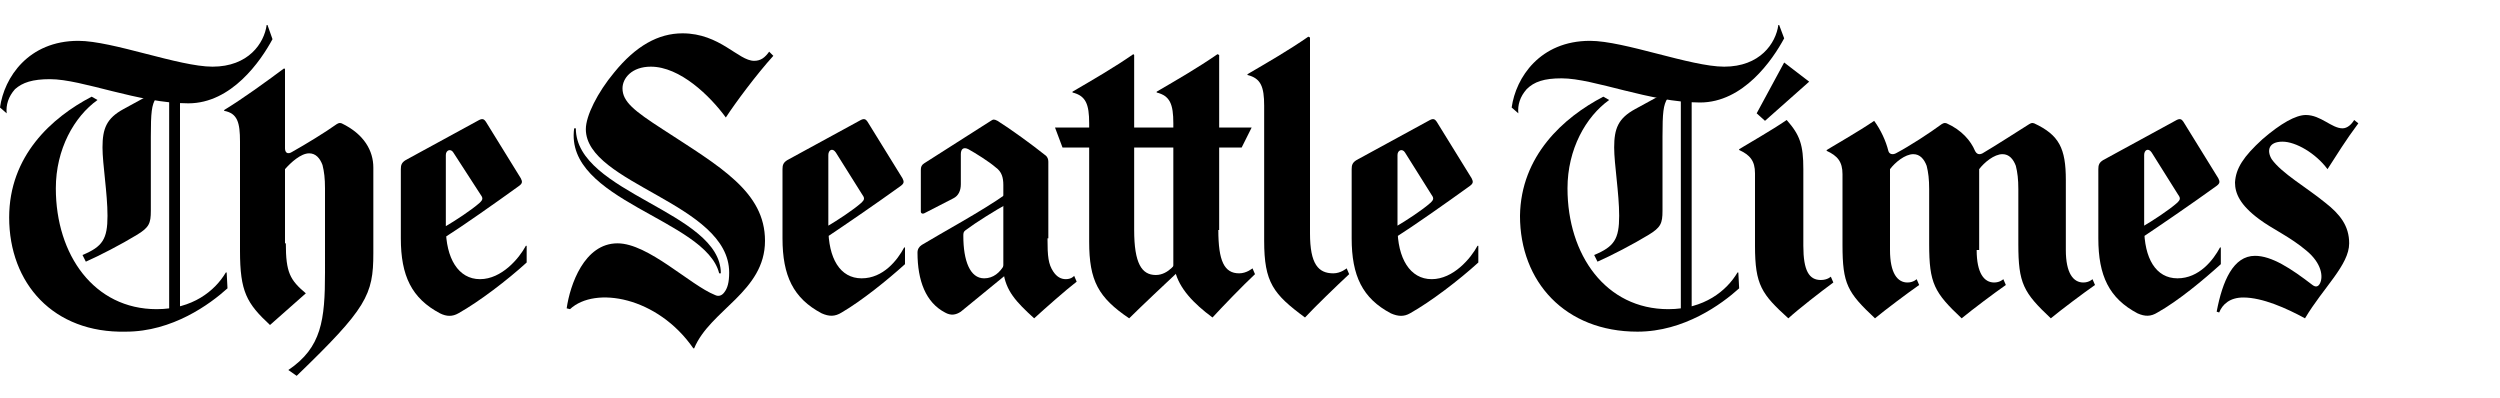 <?xml version="1.0" encoding="utf-8"?>
<!-- Generator: Adobe Illustrator 18.0.0, SVG Export Plug-In . SVG Version: 6.00 Build 0)  -->
<!DOCTYPE svg PUBLIC "-//W3C//DTD SVG 1.1//EN" "http://www.w3.org/Graphics/SVG/1.1/DTD/svg11.dtd">
<svg version="1.1" xmlns="http://www.w3.org/2000/svg" xmlns:xlink="http://www.w3.org/1999/xlink" x="0px" y="0px"
	 viewBox="0 0 300 47.7" style="enable-background:new 0 0 300 47.7;" xml:space="preserve">
<style type="text/css">
	.st0{fill-rule:evenodd;clip-rule:evenodd;}
	.st1{fill-rule:evenodd;clip-rule:evenodd;fill:#C038F9;}
	.st2{fill:none;}
	.st3{fill-rule:evenodd;clip-rule:evenodd;fill:#231F20;}
</style>
<g id="Layer_2">
</g>
<g id="Layer_1">
	<g>
		<path class="st0" d="M271.5,16.7c2.2-1.9,4-2.9,5.2-2.9c1.8,0,3.1,1.6,4.4,1.6c0.6,0,1.1-0.5,1.4-1l0.5,0.4
			c-1.5,2-2.6,3.8-3.7,5.5c-1.4-1.9-3.8-3.3-5.4-3.3c-1.7,0-1.9,1.1-1.3,2.1c1.2,1.7,4.2,3.4,6.4,5.2c1.8,1.4,2.9,2.8,2.9,4.9
			c0,2.6-3.1,5.3-5.3,9c-2.2-1.2-5.1-2.5-7.4-2.5c-1.6,0-2.5,0.8-2.9,1.8l-0.3-0.1c0.7-3.7,2-6.7,4.6-6.7c2,0,4.3,1.5,6.9,3.5
			c0.4,0.3,0.7,0.2,0.9-0.2c0.4-0.8,0.2-2.4-1.6-3.9c-2-1.7-4.1-2.6-5.7-3.8c-2.3-1.7-2.9-3.1-2.9-4.4
			C268.3,20.2,269.2,18.8,271.5,16.7"/>
		<polyline class="st0" points="210.8,13.6 214.1,7.5 217.1,9.8 211.8,14.5 210.8,13.6 		"/>
		<path class="st0" d="M216.4,29.5c0,3,0.7,4.1,2.1,4.1c0.8,0,1.2-0.4,1.2-0.4l0.3,0.7c-1.5,1.1-4.2,3.2-5.4,4.3c-3.2-2.9-4-4-4-8.7
			v-8.7c0-1.5-0.6-2.2-1.9-2.8v-0.1c1.3-0.8,3.8-2.2,5.7-3.5c1.6,1.8,2,3,2,5.9V29.5"/>
		<path d="M258.9,37.5c-0.8,0.5-1.5,0.5-2.4,0.1c-3.4-1.8-4.7-4.5-4.7-9v-8.3c0-0.5,0.1-0.8,0.6-1.1l8.8-4.8
			c0.4-0.2,0.6-0.1,0.8,0.2l4.2,6.8c0.2,0.4,0.2,0.6-0.2,0.9c-2.9,2.1-7,4.9-8.8,6.1l-0.1-1.2c1.2-0.7,3.2-2,4.2-2.9
			c0.3-0.3,0.4-0.5,0.1-0.9l-3.2-5.1c-0.4-0.6-0.9-0.3-0.9,0.3v8.7c0,3.7,1.4,6.1,4,6.1c2.6,0,4.3-2.2,5.1-3.7l0.1,0v2
			C264.4,33.6,261.4,36.1,258.9,37.5"/>
		<path class="st0" d="M87.1,14.1C85.2,11.5,81.6,8,78.1,8c-2.3,0-3.4,1.4-3.4,2.6c0,1.6,1.4,2.7,4.8,4.9C86.4,20,91.8,23,91.8,28.9
			c0,6.1-6.6,8.3-8.5,12.9h-0.1c-4.3-6.2-11.8-7.5-14.8-4.7L68,37c0.4-2.8,2.1-7.8,6.1-7.8c3.7,0,8.7,5,11.7,6.2
			c0.4,0.2,0.8,0.1,1.1-0.3c0.4-0.5,0.6-1.2,0.6-2.4c0-8.3-17.2-10.6-17.2-17.2c0-1.6,1.4-4.4,3.4-6.8c2.6-3.2,5.3-4.7,8.2-4.7
			c4.5,0,6.7,3.3,8.6,3.3c0.8,0,1.3-0.4,1.8-1.1l0.5,0.5C90.8,8.9,88.2,12.4,87.1,14.1"/>
		<path class="st0" d="M86.5,32.8c0-7.4-17.4-9.6-17.4-17.4l-0.2,0c-1.2,8.7,15.8,10.9,17.4,17.4L86.5,32.8"/>
		<path class="st0" d="M146.2,27.6c0,3.7,0.7,5.2,2.5,5.2c0.9,0,1.6-0.6,1.6-0.6l0.3,0.7c-1.5,1.4-4,4-5.1,5.2
			c-2.3-1.7-4-3.5-4.5-5.6l-0.2-0.5V14.8c0-2.3-0.4-3.3-2-3.7V11c2.4-1.4,5-2.9,7.3-4.5l0.2,0.1V27.6"/>
		<path class="st0" d="M136.1,27.6c0,4,0.9,5.4,2.6,5.4c1.6,0,2.6-1.7,2.6-1.7l0.4,1c-1.4,1.3-5,4.7-6.2,5.9
			c-3.7-2.5-4.8-4.5-4.8-9.2V14.8c0-2.3-0.4-3.3-2-3.7V11c2.4-1.4,5-2.9,7.3-4.5l0.1,0.1V27.6"/>
		<polyline class="st0" points="149,17.7 150.2,15.3 126.6,15.3 127.5,17.7 149,17.7 		"/>
		<path d="M166.9,37.6c-3.4-1.8-4.7-4.5-4.7-9v-8.3c0-0.5,0.1-0.8,0.6-1.1l8.8-4.8c0.4-0.2,0.6-0.1,0.8,0.2l4.2,6.8
			c0.2,0.4,0.2,0.6-0.2,0.9c-2.9,2.1-6.9,4.9-8.8,6.1l-0.1-1.2c1.2-0.7,3.2-2,4.2-2.9c0.3-0.3,0.4-0.5,0.1-0.9l-3.2-5.1
			c-0.3-0.5-0.9-0.3-0.9,0.3v8.7c0,3.7,1.5,6.2,4.1,6.2c2.6,0,4.7-2.5,5.5-4l0.1,0v2c-2.3,2.1-5.7,4.7-8.2,6.1
			C168.5,38,167.8,38,166.9,37.6"/>
		<path class="st0" d="M157.2,28c0,3.7,1,4.8,2.8,4.8c0.9,0,1.6-0.6,1.6-0.6l0.3,0.7c-1.4,1.3-4.2,4-5.3,5.2
			c-3.8-2.8-4.9-4.2-4.9-9.2V12.7c0-2.3-0.4-3.3-2-3.7V8.9c2.4-1.4,5-2.9,7.3-4.5l0.2,0.1V28"/>
		<path class="st0" d="M120.7,23.3c-2.8,2-7.8,4.7-10.1,6.1c-0.3,0.2-0.5,0.5-0.5,0.9c0,3.4,1,6,3.3,7.2c0.7,0.4,1.3,0.3,1.9-0.1
			l5.5-4.5l-0.3-1.1c-0.5,0.9-1.3,1.6-2.4,1.6c-1.7,0-2.5-2.1-2.5-5.1c0-0.3,0-0.5,0.3-0.7c1.2-0.9,3.6-2.4,4.9-3.1L120.7,23.3"/>
		<path class="st0" d="M125.7,28.6c0,2.2,0.1,3.1,0.7,4c0.4,0.6,0.9,0.9,1.5,0.9c0.7,0,1-0.4,1-0.4l0.3,0.7c-1.3,1-3.9,3.3-5.1,4.4
			c-2.2-2-3.4-3.3-3.7-5.6V22.2c0-0.9-0.2-1.6-0.9-2.1c-0.8-0.7-2.4-1.7-3.3-2.2c-0.6-0.3-0.9,0-0.9,0.6v3.6c0,0.8-0.3,1.4-0.9,1.7
			l-3.5,1.8c-0.2,0.1-0.4,0-0.4-0.2v-5c0-0.4,0.1-0.6,0.4-0.8l8-5.1c0.3-0.2,0.4-0.2,0.8,0c1.6,1,4.2,2.9,5.7,4.1
			c0.3,0.2,0.4,0.5,0.4,0.8V28.6"/>
		<path d="M101,37.5c-0.8,0.5-1.5,0.5-2.4,0.1c-3.4-1.8-4.7-4.5-4.7-9v-8.3c0-0.5,0.1-0.8,0.6-1.1l8.8-4.8c0.4-0.2,0.6-0.1,0.8,0.2
			l4.2,6.8c0.2,0.4,0.2,0.6-0.2,0.9c-2.9,2.1-7,4.9-8.8,6.1l-0.1-1.2c1.2-0.7,3.2-2,4.2-2.9c0.3-0.3,0.4-0.5,0.1-0.9l-3.2-5.1
			c-0.4-0.6-0.9-0.3-0.9,0.3v8.7c0,3.7,1.4,6.1,4,6.1c2.6,0,4.3-2.2,5.1-3.7l0.1,0v2C106.5,33.6,103.4,36.1,101,37.5"/>
		<path d="M52.8,37.6c-3.4-1.8-4.7-4.5-4.7-9v-8.3c0-0.5,0.1-0.8,0.6-1.1l8.8-4.8c0.4-0.2,0.6-0.1,0.8,0.2l4.2,6.8
			c0.2,0.4,0.2,0.6-0.2,0.9c-2.9,2.1-6.9,4.9-8.8,6.1l-0.1-1.2c1.2-0.7,3.2-2,4.2-2.9c0.3-0.3,0.4-0.5,0.1-0.9l-3.3-5.1
			c-0.3-0.5-0.9-0.3-0.9,0.3v8.7c0,3.7,1.5,6.2,4.1,6.2c2.6,0,4.7-2.5,5.5-4l0.1,0v2c-2.3,2.1-5.7,4.7-8.2,6.1
			C54.3,38,53.6,38,52.8,37.6"/>
		<path d="M34.3,29.2c0,3.5,0.5,4.4,2.4,6L32.4,39c-2.8-2.6-3.6-4-3.6-8.9V17c0-2.3-0.3-3.4-1.9-3.7v-0.1c2.3-1.4,4.9-3.3,7.2-5
			l0.1,0.1v9.5c0,0.5,0.3,0.8,0.9,0.4c1.6-0.9,3.9-2.3,5.3-3.3c0.2-0.1,0.3-0.2,0.6-0.1c2.7,1.3,3.8,3.3,3.8,5.3v10.3
			c0,5-0.8,6.6-9.2,14.7l-1-0.7c4-2.7,4.4-6,4.4-11.7V22.6c0-1.2-0.1-2-0.3-2.8c-0.3-0.8-0.8-1.4-1.6-1.4c-1,0-2.2,1.1-2.9,1.9V29.2
			"/>
		<path class="st0" d="M0.8,13.6c-0.1-1,0.2-2,1-2.9C2.7,9.9,3.9,9.5,6,9.5c3.9,0,10.6,2.9,16.6,2.9c5.2,0,8.7-5.1,10.1-7.7L32.1,3
			L32,3c-0.3,2.2-2.2,5-6.5,5c-4,0-12-3.1-16.1-3.1c-6,0-8.9,4.4-9.4,8L0.8,13.6L0.8,13.6"/>
		<rect x="20.3" y="11.4" width="1.3" height="25.9"/>
		<path class="st0" d="M11,11.6l0.7,0.4c-2.8,2-5,5.9-5,10.6c0,8,4.6,14.5,12.1,14.5c4.3,0,7-2.2,8.3-4.4l0.1,0l0.1,1.9
			c-2.1,1.9-6.6,5.2-12.2,5.2C6.4,40,1.1,34,1.1,26.1C1.1,18.7,6.2,14.1,11,11.6"/>
		<path class="st0" d="M18.1,11.3l-3.3,1.8c-2,1.1-2.5,2.3-2.5,4.6c0,2,0.6,5.5,0.6,8.2c0,2.8-0.6,3.7-3,4.7l0.4,0.8
			c1.6-0.7,4.3-2.1,6.1-3.2c1.5-0.9,1.7-1.4,1.7-2.9v-8.9c0-2.9,0.1-3.8,0.6-4.6L18.1,11.3"/>
		<path class="st0" d="M237.2,30c0,2.8,0.9,3.9,2.1,3.9c0.7,0,1.1-0.4,1.1-0.4l0.3,0.7c-1.3,0.9-4.1,3-5.3,4
			c-3.3-3.1-3.9-4.2-3.9-8.9v-6.6c0-1.2-0.1-2-0.3-2.8c-0.3-0.8-0.8-1.4-1.6-1.4c-1,0-2.2,1-2.8,1.8V30c0,2.8,0.9,3.9,2.1,3.9
			c0.7,0,1.1-0.4,1.1-0.4l0.3,0.7c-1.3,0.9-4.1,3-5.3,4c-3.3-3.1-3.9-4.1-3.9-8.8v-8.5c0-1.5-0.6-2.2-1.9-2.8v-0.1
			c1.3-0.8,3.8-2.2,5.7-3.5c0.8,1.1,1.4,2.4,1.7,3.6c0.1,0.4,0.5,0.5,0.9,0.3c1.7-0.9,4-2.4,5.5-3.5c0.2-0.1,0.3-0.2,0.6-0.1
			c1.8,0.8,2.9,2.1,3.4,3.3c0.2,0.4,0.5,0.5,0.9,0.3c1.7-1,4-2.5,5.6-3.5c0.2-0.1,0.3-0.2,0.6-0.1c3,1.4,3.8,3,3.8,6.8V30
			c0,2.8,0.9,3.9,2.1,3.9c0.7,0,1.1-0.4,1.1-0.4l0.3,0.7c-1.3,0.9-4.1,3-5.3,4c-3.3-3.1-3.9-4.2-3.9-8.9v-6.6c0-1.2-0.1-2-0.3-2.8
			c-0.3-0.8-0.8-1.4-1.6-1.4c-1,0-2.2,1-2.8,1.8V30"/>
		<path class="st0" d="M182.2,13.6c-0.1-1,0.2-2,1-2.9c0.9-0.9,2.1-1.3,4.2-1.3c3.9,0,10.6,2.9,16.6,2.9c5.2,0,8.7-5.1,10.1-7.7
			L213.5,3l-0.1,0c-0.3,2.2-2.2,5-6.5,5c-4,0-12-3.1-16.1-3.1c-6,0-8.9,4.4-9.4,8L182.2,13.6L182.2,13.6"/>
		<rect x="201.7" y="11.4" width="1.3" height="25.9"/>
		<path class="st0" d="M192.4,11.6l0.7,0.4c-2.8,2-5,5.9-5,10.6c0,8,4.6,14.5,12.1,14.5c4.3,0,7-2.2,8.3-4.4l0.1,0l0.1,1.9
			c-2.1,1.9-6.6,5.2-12.2,5.2c-8.7,0-14.1-6-14.1-13.9C182.5,18.7,187.6,14.1,192.4,11.6"/>
		<path class="st0" d="M199.5,11.3l-3.3,1.8c-2,1.1-2.5,2.3-2.5,4.6c0,2,0.6,5.5,0.6,8.2c0,2.8-0.6,3.7-3,4.7l0.4,0.8
			c1.6-0.7,4.3-2.1,6.1-3.2c1.5-0.9,1.7-1.4,1.7-2.9v-8.9c0-2.9,0.1-3.8,0.6-4.6L199.5,11.3"/>
	</g>
</g>
</svg>
